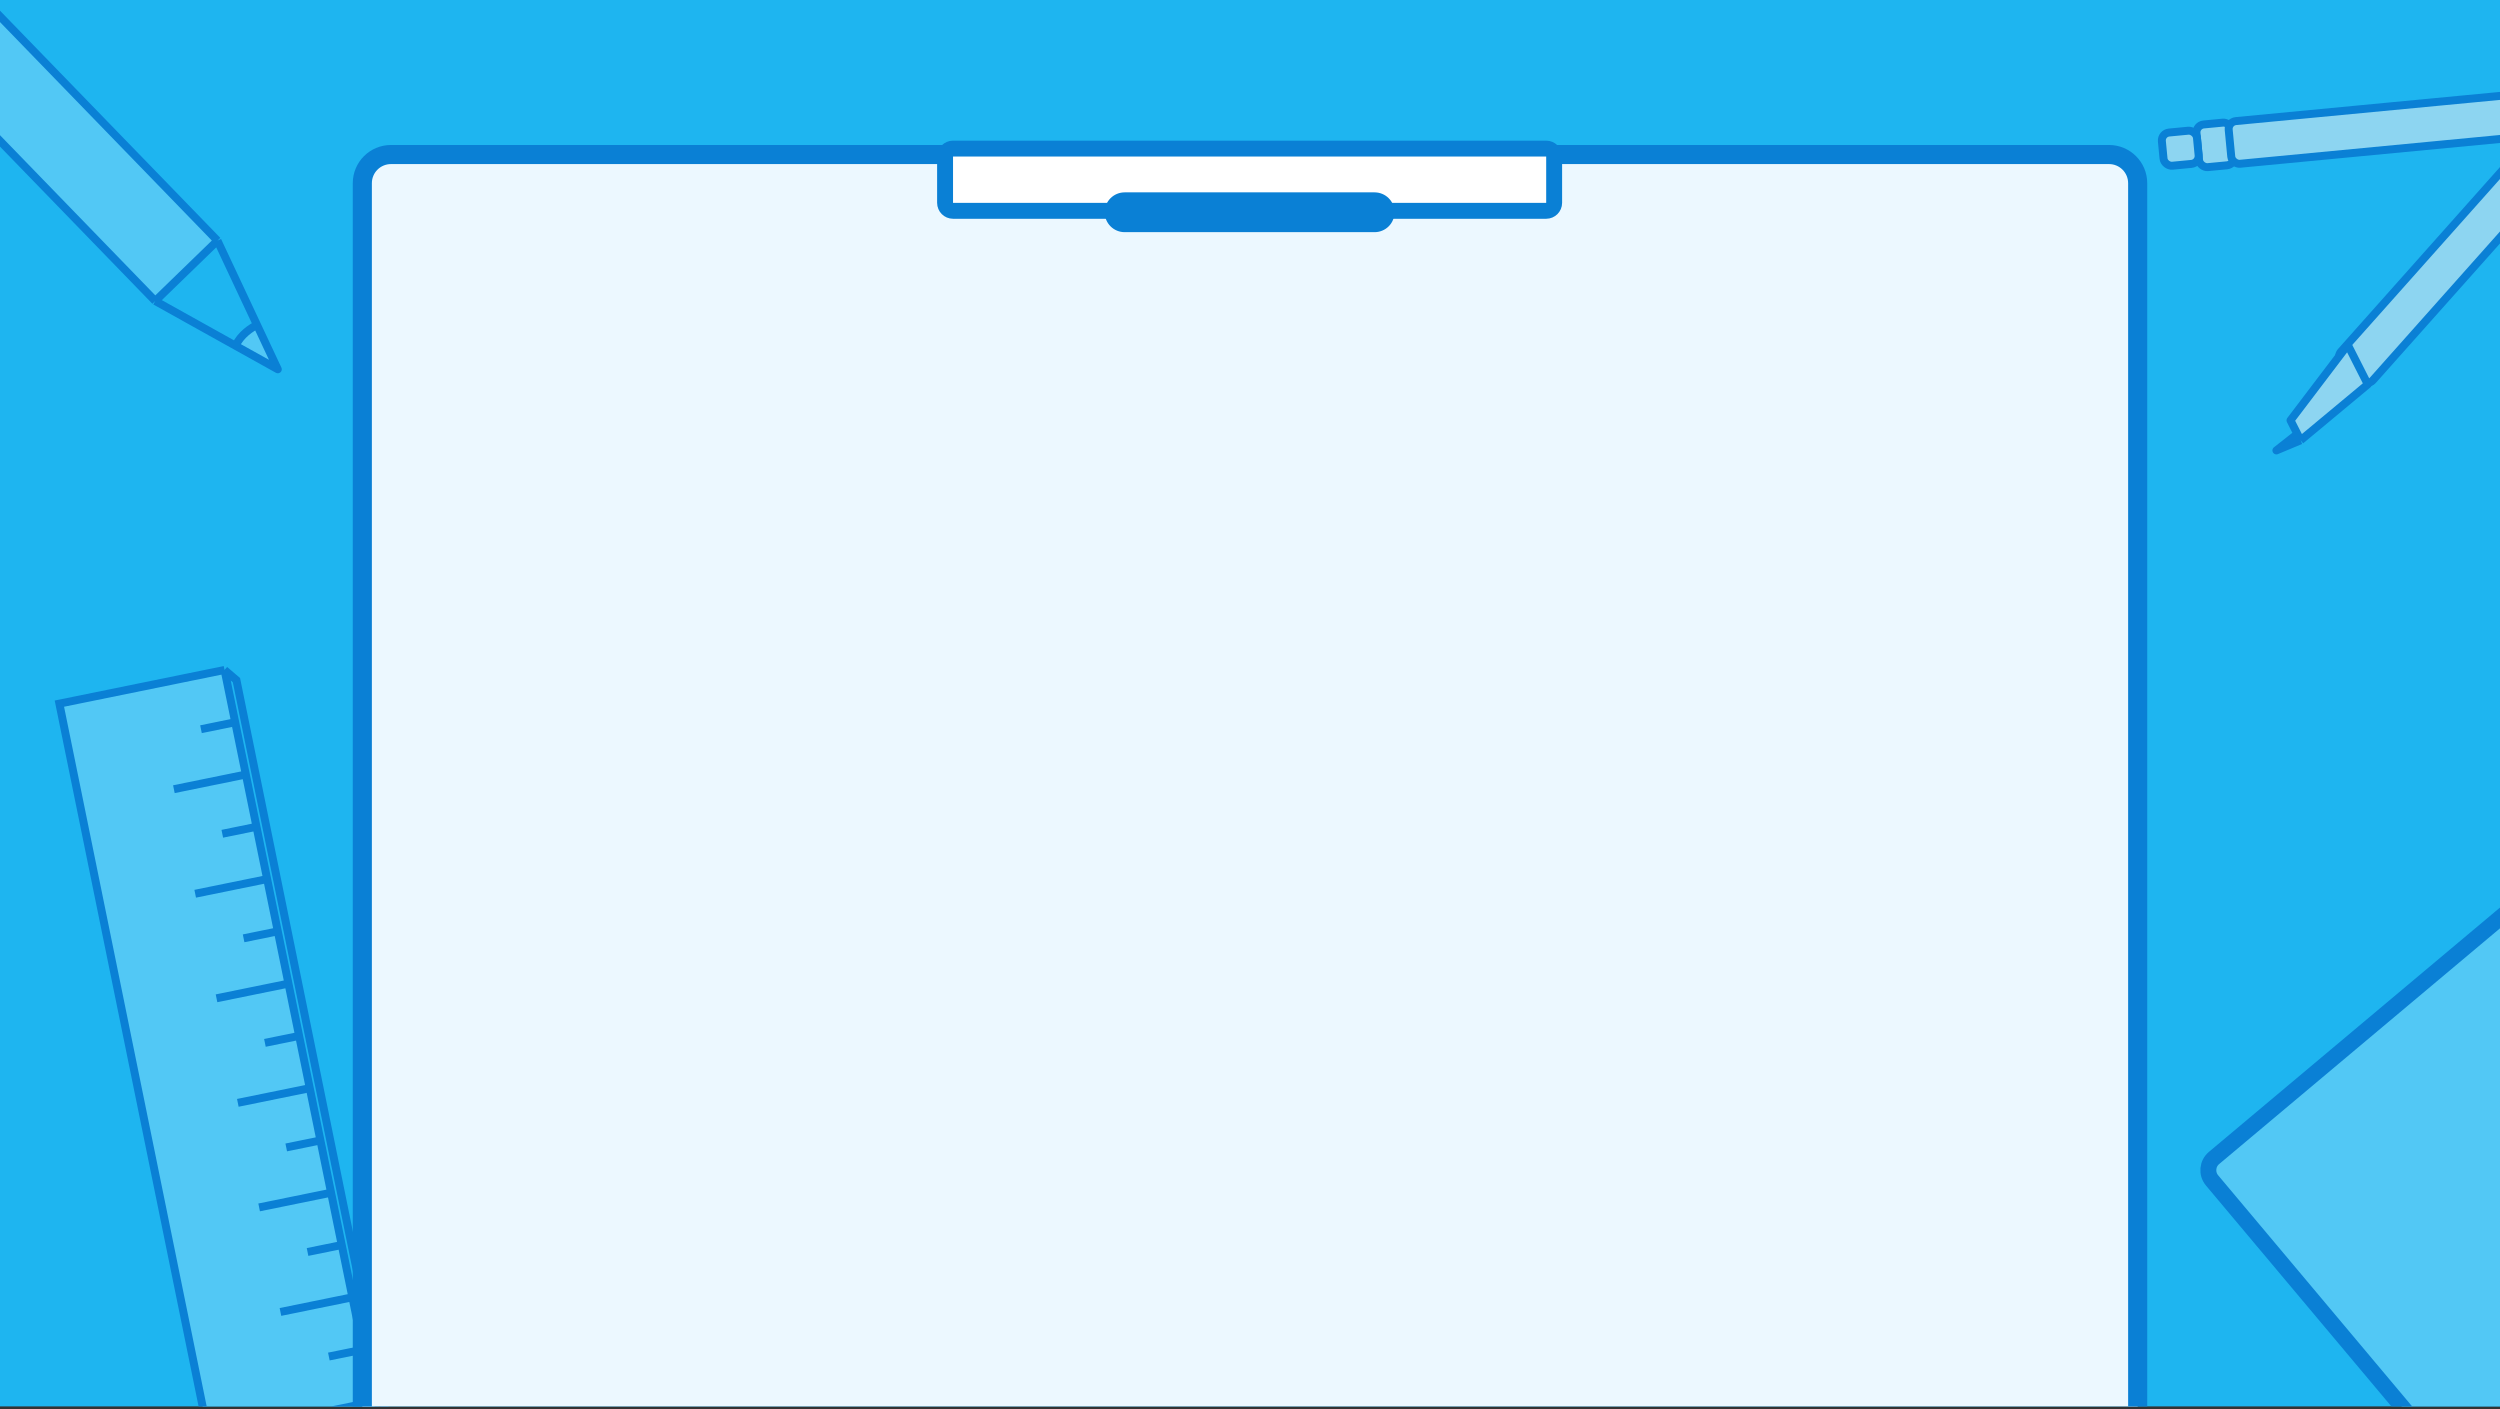 <svg width="800" height="451" viewBox="0 0 800 451" fill="none" xmlns="http://www.w3.org/2000/svg">
<rect x="0" y="0" width="800" height="451" fill="#333333" stroke="none"/>
<g clip-path="url(#clip0_1183_4100)">
<rect width="800" height="450.048" fill="#1EB5F0"/>
<path d="M19 225.164L71.85 214.388L75.26 231.117L78.67 247.845L82.08 264.574L85.49 281.302L88.9 298.031L92.31 314.759L95.72 331.488L99.13 348.216L102.54 364.945L105.949 381.673L109.359 398.402L112.769 415.13L116.179 431.859L119.589 448.587L122.999 465.316L126.409 482.044L73.559 492.819L19 225.164Z" fill="#52C8F5"/>
<path d="M130.218 485.301L75.66 217.645L71.85 214.388M130.218 485.301L77.368 496.076L73.559 492.819M130.218 485.301L126.409 482.044M71.85 214.388L19 225.164L73.559 492.819M71.85 214.388L75.26 231.117M126.409 482.044L73.559 492.819M126.409 482.044L122.999 465.316M99.13 348.216L76.102 352.911M99.13 348.216L102.54 364.945M99.13 348.216L95.72 331.488M85.49 281.302L62.462 285.997M85.49 281.302L88.9 298.031M85.49 281.302L82.08 264.574M112.769 415.13L89.742 419.825M112.769 415.13L116.179 431.859M112.769 415.13L109.359 398.402M105.949 381.673L82.922 386.368M105.949 381.673L109.359 398.402M105.949 381.673L102.54 364.945M92.31 314.759L69.282 319.454M92.31 314.759L95.72 331.488M92.31 314.759L88.9 298.031M78.67 247.845L55.642 252.54M78.67 247.845L82.08 264.574M78.67 247.845L75.26 231.117M119.589 448.587L96.561 453.282M119.589 448.587L122.999 465.316M119.589 448.587L116.179 431.859M122.999 465.316L112.052 467.548M116.179 431.859L105.232 434.091M109.359 398.402L98.412 400.634M102.54 364.945L91.592 367.177M95.72 331.488L84.772 333.72M88.9 298.031L77.952 300.263M82.08 264.574L71.132 266.806M75.26 231.117L64.313 233.349" stroke="#0A80D5" stroke-width="2.547"/>
<path d="M674.888 49.449C679.951 49.449 684.056 53.554 684.057 58.618V453.104H115.943V58.618C115.944 53.554 120.049 49.449 125.112 49.449H674.888Z" fill="#ECF8FF" stroke="#0A80D5" stroke-width="6.113"/>
<rect width="217.926" height="252.932" rx="5.094" transform="matrix(0.766 -0.643 0.643 0.766 704.583 373.83)" fill="#52C8F5" stroke="#0A80D5" stroke-width="5.094"/>
<path d="M-118.333 -76.947L-98.42 -96.26L69.588 77.005L49.674 96.319L-118.333 -76.947Z" fill="#52C8F5"/>
<path d="M75.403 110.655L88.899 118.175L82.254 104.009C80.607 104.748 76.931 107.111 75.403 110.655Z" fill="#52C8F5"/>
<path d="M69.588 77.005L-98.42 -96.26L-118.333 -76.947L49.674 96.319M69.588 77.005L49.674 96.319M69.588 77.005L82.254 104.009M49.674 96.319L75.403 110.655M75.403 110.655L88.899 118.175L82.254 104.009M75.403 110.655C76.931 107.111 80.607 104.748 82.254 104.009" stroke="#0A80D5" stroke-width="2.547" stroke-linejoin="round"/>
<ellipse cx="18.891" cy="18.89" rx="18.891" ry="18.89" transform="matrix(0.452 0.892 -0.892 0.452 830.341 11.552)" stroke="#0A80D5" stroke-width="2.547"/>
<rect width="13.712" height="11.273" rx="2.547" transform="matrix(0.095 0.996 0.996 -0.095 702.637 40.071)" fill="#8DD5F1" stroke="#0A80D5" stroke-width="2.547" stroke-linecap="round" stroke-linejoin="round"/>
<rect width="13.712" height="92.064" rx="2.547" transform="matrix(0.095 0.996 0.996 -0.095 712.94 38.993)" fill="#8DD5F1" stroke="#0A80D5" stroke-width="2.547" stroke-linecap="round" stroke-linejoin="round"/>
<rect width="13.711" height="89.988" rx="2.547" transform="matrix(-0.747 -0.665 0.665 -0.747 757.606 123.607)" fill="#8DD5F1" stroke="#0A80D5" stroke-width="2.547" stroke-linecap="round" stroke-linejoin="round"/>
<rect width="10.665" height="11.273" rx="2.547" transform="matrix(0.095 0.996 0.996 -0.095 691.559 42.654)" fill="#8DD5F1" stroke="#0A80D5" stroke-width="2.547" stroke-linecap="round" stroke-linejoin="round"/>
<rect width="0" height="11.273" transform="matrix(-0.095 -0.996 0.996 -0.095 680.827 48.877)" fill="#8DD5F1" stroke="#0A80D5" stroke-width="2.547" stroke-linecap="round" stroke-linejoin="round"/>
<path d="M732.959 134.507L751.293 110.358L757.696 122.997L736.195 140.895L728.445 144.138L735.162 138.856L732.959 134.507Z" fill="#8DD5F1"/>
<path d="M736.195 140.895L757.696 122.997L751.293 110.358L732.959 134.507L735.162 138.856M736.195 140.895L735.162 138.856M736.195 140.895L728.445 144.138L735.162 138.856" stroke="#0A80D5" stroke-width="2.547" stroke-linejoin="round"/>
<path d="M304.969 47.552H494.781C496.188 47.552 497.328 48.692 497.328 50.099V64.914C497.328 66.32 496.188 67.461 494.781 67.461H304.969C303.562 67.461 302.422 66.32 302.422 64.914V50.099C302.422 48.692 303.562 47.552 304.969 47.552Z" fill="white" stroke="#0A80D5" stroke-width="5.094"/>
<path d="M439.875 67.924H359.875" stroke="#0A80D5" stroke-width="12.735" stroke-linecap="round"/>
</g>
<defs>
<clipPath id="clip0_1183_4100">
<rect width="800" height="450.048" fill="white"/>
</clipPath>
</defs>
</svg>
